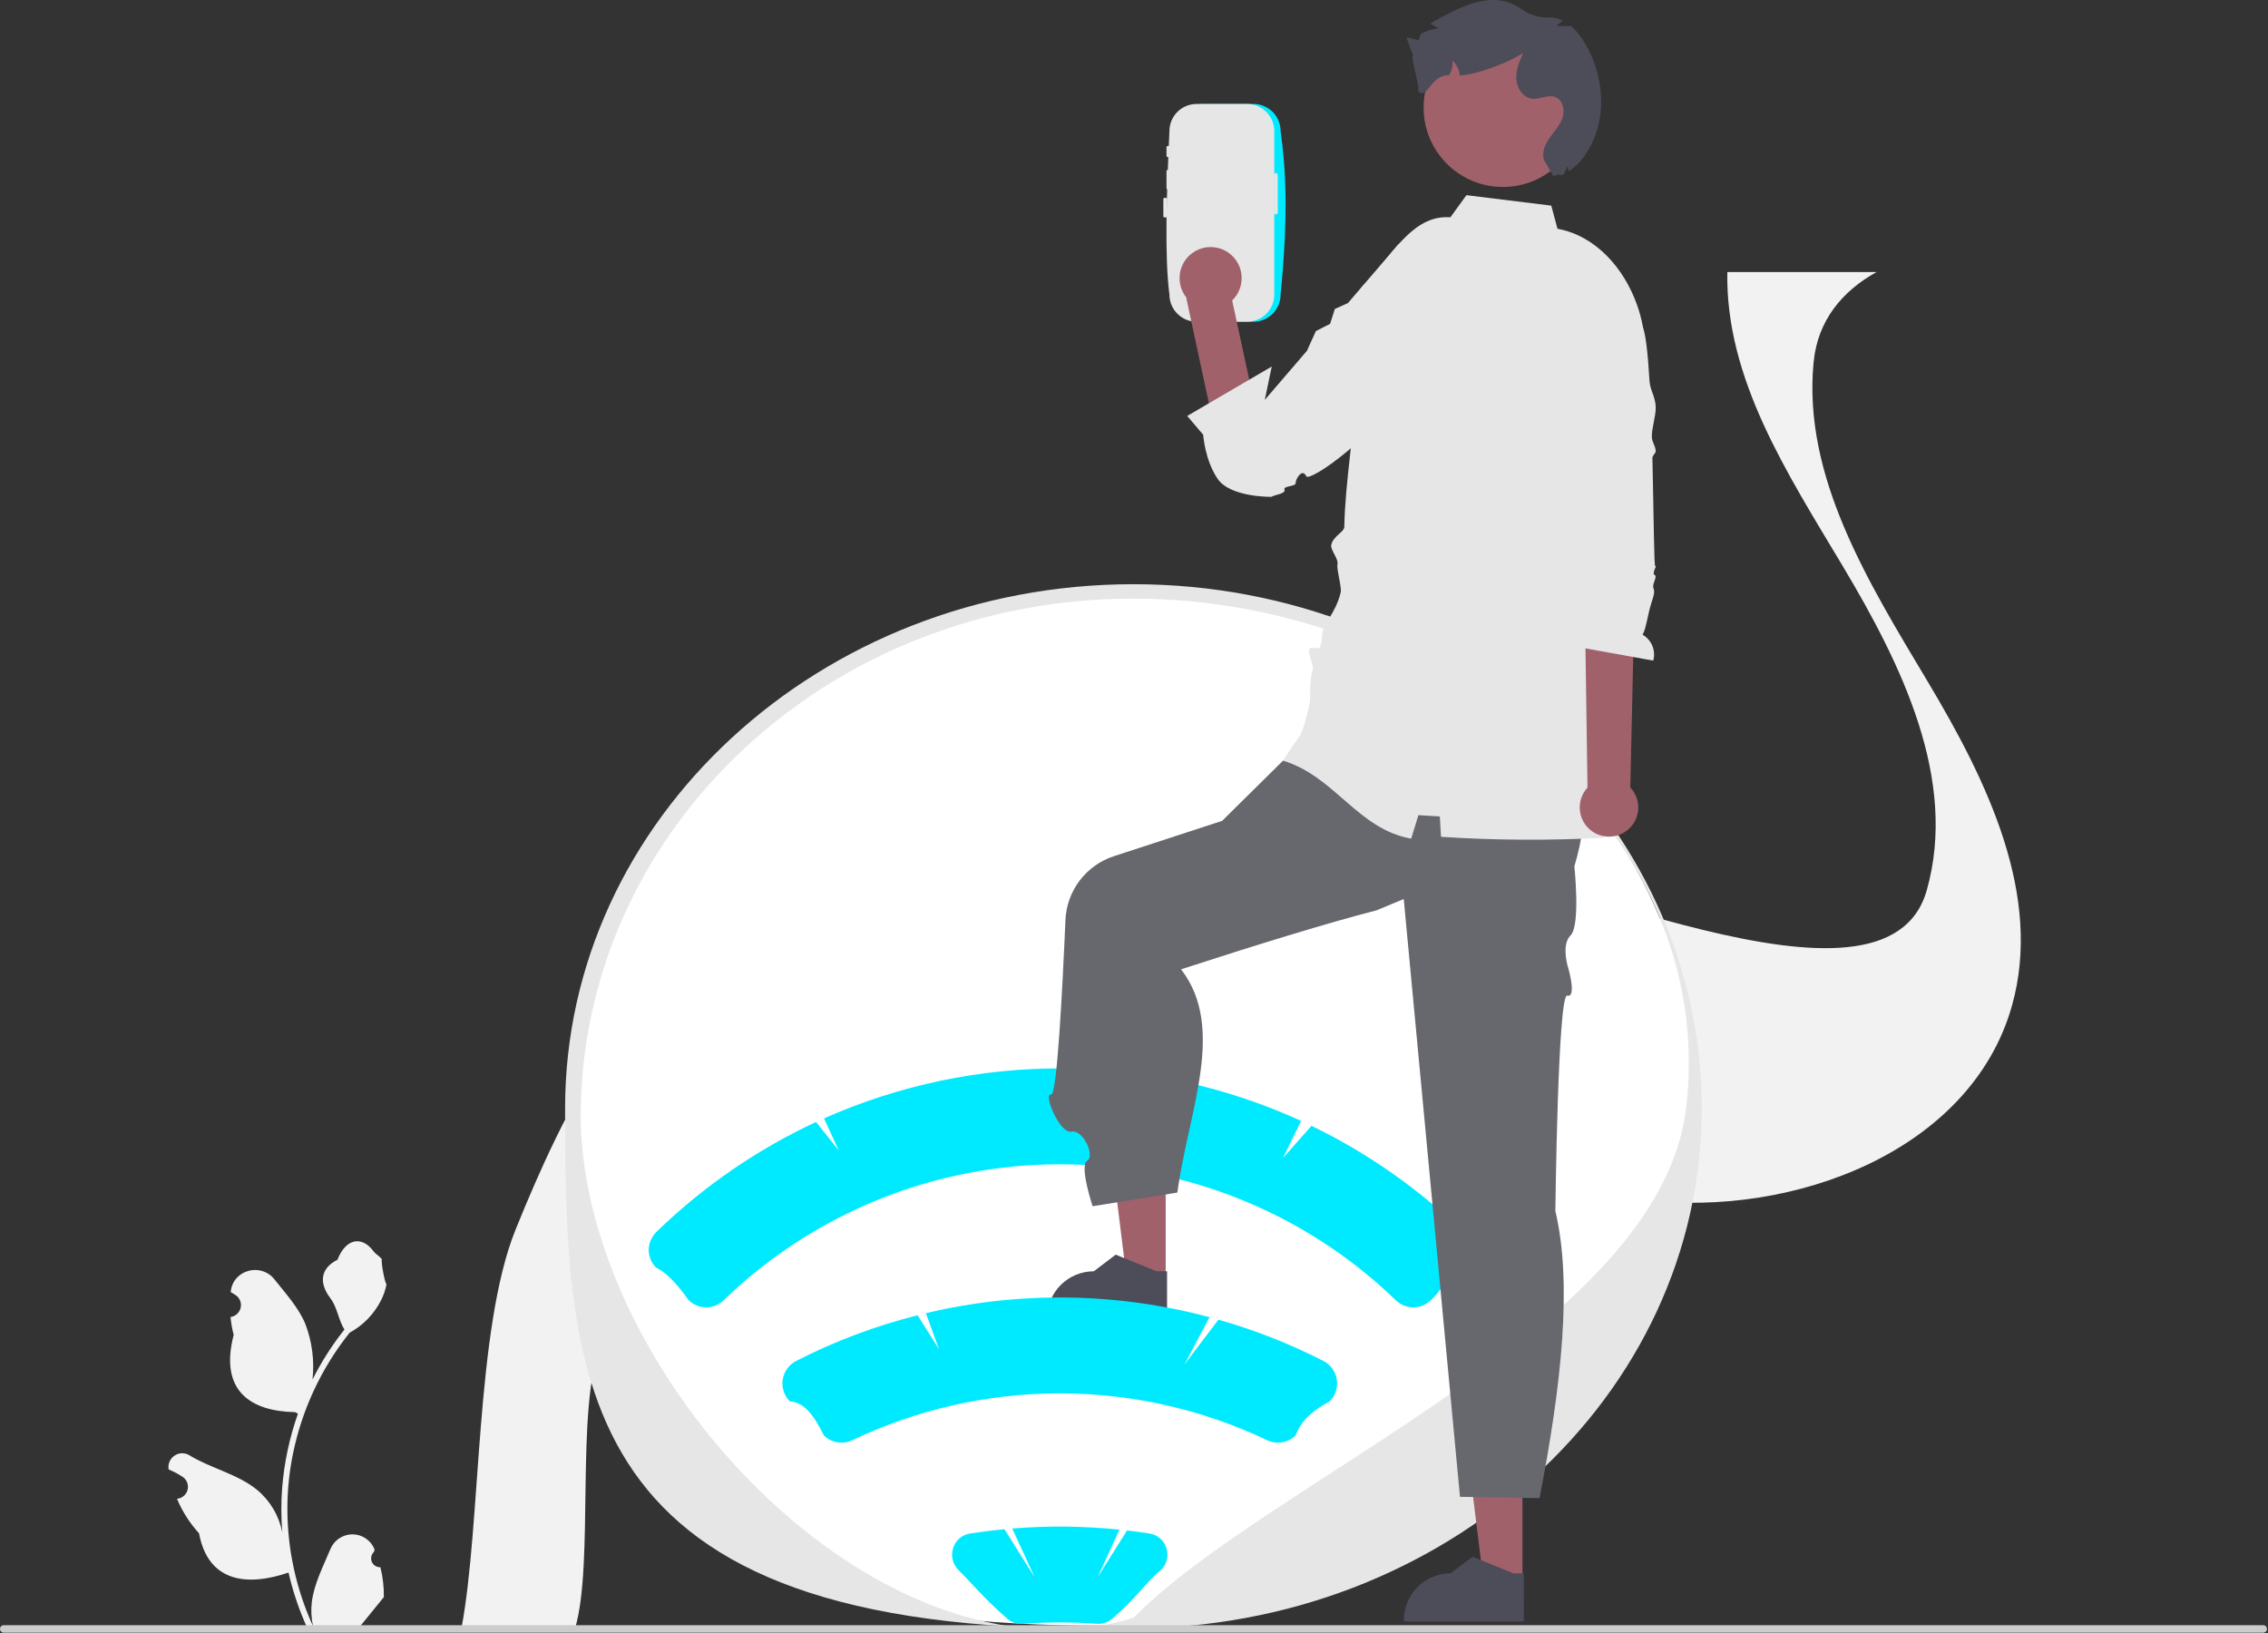 <svg width="718" height="517" viewBox="0 0 718 517" fill="none" xmlns="http://www.w3.org/2000/svg">
<rect x="0" y="0" width="718" height="517" fill="#333333" stroke="none"/>
<g clip-path="url(#clip0_211_244)">
<path d="M120.429 496.142C119.854 496.169 119.285 496.018 118.799 495.71C118.312 495.402 117.932 494.952 117.71 494.421C117.488 493.89 117.435 493.303 117.557 492.741C117.68 492.178 117.972 491.667 118.395 491.277L118.587 490.512C118.562 490.45 118.536 490.389 118.511 490.328C117.931 488.96 116.961 487.793 115.721 486.975C114.48 486.156 113.026 485.723 111.54 485.728C110.054 485.734 108.603 486.178 107.369 487.006C106.135 487.833 105.173 489.007 104.604 490.38C102.329 495.858 99.434 501.345 98.721 507.138C98.406 509.698 98.539 512.293 99.112 514.808C93.77 503.155 90.996 490.489 90.978 477.669C90.977 474.453 91.156 471.238 91.513 468.041C91.809 465.42 92.219 462.818 92.744 460.235C95.607 446.217 101.755 433.078 110.682 421.897C115.003 419.54 118.497 415.915 120.694 411.51C121.49 409.927 122.052 408.236 122.364 406.492C121.876 406.556 120.526 399.133 120.894 398.678C120.214 397.647 118.999 397.134 118.257 396.129C114.567 391.127 109.484 392 106.831 398.797C101.162 401.658 101.107 406.403 104.585 410.967C106.798 413.87 107.102 417.798 109.044 420.906C108.844 421.162 108.636 421.41 108.437 421.666C104.785 426.361 101.602 431.403 98.934 436.719C99.583 430.764 98.809 424.739 96.675 419.141C94.512 413.923 90.459 409.529 86.889 405.019C82.601 399.602 73.809 401.966 73.053 408.834C73.046 408.9 73.039 408.967 73.032 409.033C73.562 409.332 74.081 409.65 74.589 409.985C75.227 410.412 75.721 411.021 76.007 411.733C76.293 412.445 76.357 413.226 76.191 413.976C76.025 414.725 75.637 415.406 75.077 415.931C74.517 416.455 73.812 416.799 73.054 416.915L72.976 416.927C73.165 418.838 73.499 420.732 73.975 422.593C69.395 440.303 79.282 446.753 93.399 447.043C93.711 447.203 94.014 447.362 94.326 447.514C91.645 455.111 89.964 463.023 89.324 471.053C88.962 475.791 88.983 480.55 89.388 485.284L89.364 485.116C88.341 479.852 85.533 475.102 81.413 471.669C75.295 466.643 66.651 464.792 60.051 460.752C59.349 460.302 58.534 460.061 57.7 460.059C56.867 460.057 56.05 460.294 55.346 460.741C54.642 461.188 54.081 461.827 53.729 462.582C53.376 463.337 53.247 464.178 53.357 465.004C53.366 465.063 53.375 465.122 53.384 465.181C54.368 465.581 55.326 466.043 56.252 466.563C56.782 466.862 57.301 467.18 57.809 467.515C58.447 467.942 58.941 468.551 59.227 469.263C59.513 469.975 59.578 470.756 59.412 471.505C59.246 472.255 58.857 472.936 58.297 473.461C57.737 473.985 57.032 474.328 56.274 474.445L56.196 474.457C56.14 474.465 56.092 474.473 56.036 474.481C57.718 478.495 60.077 482.19 63.012 485.404C65.875 500.864 78.174 502.331 91.329 497.829H91.338C92.781 504.101 94.872 510.207 97.578 516.047H119.871C119.951 515.799 120.023 515.543 120.095 515.296C118.031 515.425 115.959 515.302 113.926 514.928C115.58 512.899 117.234 510.853 118.888 508.823C118.925 508.786 118.96 508.745 118.992 508.704C119.831 507.665 120.678 506.634 121.517 505.595L121.517 505.594C121.562 502.41 121.196 499.233 120.429 496.142Z" fill="#F2F2F2"/>
<path d="M146.07 515.548H182.044C188.196 494.831 182.077 445.872 190.186 425.861C205.745 387.492 225.622 347.008 262.72 328.274C278.561 320.274 295.832 317.15 313.47 317.32C337.836 317.551 362.886 324.092 385.821 332.76C395.203 336.298 404.499 340.188 413.758 344.163C448.643 359.154 483.149 375.481 520.664 379.894C568.135 385.474 623.948 364.235 636.914 318.487C646.81 283.462 628.988 247.099 610.298 215.818C591.608 184.537 570.716 151.068 574.129 114.851C574.141 114.729 574.153 114.595 574.178 114.474C575.462 101.465 583.229 92.117 594.079 86.123H546.84C546.216 119.908 565.762 149.73 583.351 179.175C602.041 210.444 619.863 246.819 609.968 281.845C597.002 327.581 489.64 273.969 442.169 268.376C428.763 266.808 450.058 272.388 437.276 268.376C417.228 262.091 415.006 319.739 395.496 311.278C383.35 306.001 371.192 300.762 358.874 296.105C353.774 294.172 348.563 292.361 343.291 290.683C343.286 290.683 343.282 290.682 343.278 290.679C343.273 290.677 343.27 290.674 343.267 290.671C307.868 279.462 269.154 275.097 236.447 291.303C236.227 291.412 235.994 291.522 235.774 291.631C198.675 310.354 178.799 350.838 163.24 389.207C150.384 420.925 152.406 482.09 146.07 515.548Z" fill="#F2F2F2"/>
<path d="M359.313 514.486C183.748 518.205 179.898 441.301 179.898 349.829C179.898 258.357 259.957 186.8 359.166 186.8C458.374 186.8 537.166 258.33 537.166 349.8C537.166 441.27 458.521 514.486 359.313 514.486Z" fill="white"/>
<path d="M358.313 515.486C182.748 519.205 178.898 442.301 178.898 350.829C178.898 259.357 259.611 184.942 358.819 184.942C458.028 184.942 538.741 259.359 538.741 350.829C538.741 442.299 457.521 515.486 358.313 515.486ZM358.819 189.506C262.34 189.506 185.473 261.888 183.849 350.829C182.338 433.555 277.655 536.786 358.819 512.154C402.346 467.956 525.406 420.352 533.79 350.829C544.451 262.42 455.299 189.506 358.819 189.506Z" fill="#E6E6E6"/>
<path d="M5.26795e-06 515.675C-0 515.832 0.03 515.987 0.09 516.131C0.149 516.276 0.237 516.407 0.348 516.518C0.458 516.628 0.59 516.716 0.734 516.776C0.879 516.835 1.034 516.866 1.19 516.865H716.48C716.796 516.865 717.098 516.74 717.321 516.517C717.545 516.294 717.67 515.991 717.67 515.675C717.67 515.36 717.545 515.057 717.321 514.834C717.098 514.611 716.796 514.485 716.48 514.485H1.19C1.034 514.485 0.879 514.515 0.734 514.575C0.59 514.635 0.458 514.722 0.348 514.833C0.237 514.943 0.149 515.075 0.09 515.219C0.03 515.364 -0 515.519 5.26795e-06 515.675Z" fill="#CCCCCC"/>
<path d="M481.974 500.445H469.622L463.746 452.8L481.977 452.801L481.974 500.445Z" fill="#A0616A"/>
<path d="M482.409 513.331L444.425 513.33V512.849C444.425 508.928 445.983 505.168 448.755 502.395C451.528 499.623 455.288 498.065 459.209 498.065L466.149 492.801L479.094 498.066L482.41 498.066L482.409 513.331Z" fill="#4D4C59"/>
<path d="M463.206 390.005C449.1 376.308 432.89 364.961 415.192 356.396L406.166 366.585L411.915 354.846C388.227 344.029 362.513 338.364 336.473 338.227C310.433 338.089 284.66 343.482 260.86 354.048L265.55 364.234L258.348 355.181C239.757 363.829 222.744 375.526 208.012 389.788C206.498 391.199 205.563 393.123 205.388 395.185C205.312 396.306 205.478 397.43 205.874 398.481C206.27 399.532 206.888 400.485 207.684 401.277C209.954 402.351 213.188 404.817 217.994 411.586C219.468 413.039 221.451 413.86 223.52 413.872C225.59 413.885 227.583 413.089 229.075 411.654C257.614 384.028 295.777 368.583 335.497 368.583C375.217 368.583 413.38 384.028 441.919 411.654C443.41 413.089 445.403 413.885 447.473 413.872C449.543 413.86 451.526 413.039 453 411.585C457.836 407.236 458.966 401.088 463.12 401.465C464.583 400.051 465.47 398.144 465.612 396.114C465.673 394.983 465.49 393.851 465.075 392.797C464.66 391.743 464.022 390.791 463.206 390.005Z" fill="#00EAFF"/>
<path d="M369.031 404.832L356.679 404.831L350.803 357.187L369.033 357.188L369.031 404.832Z" fill="#A0616A"/>
<path d="M369.466 417.718L331.482 417.716V417.236C331.482 413.315 333.04 409.555 335.812 406.782C338.585 404.01 342.345 402.452 346.266 402.452L353.205 397.188L366.151 402.453L369.466 402.453L369.466 417.718Z" fill="#4D4C59"/>
<path d="M496.097 229.417L408.437 238.576L386.898 259.858L352.636 271.046C348.323 272.454 344.542 275.146 341.8 278.761C339.058 282.377 337.485 286.743 337.292 291.277C336.401 312.173 334.639 346.865 332.778 346.502C330.118 345.983 335.436 358.983 339.16 358.228C342.885 357.473 346.759 365.95 344.184 367.457C341.608 368.964 345.898 381.858 345.898 381.858L372.73 377.535C376.089 352.201 388.356 325.498 373.898 306.858C398.383 298.913 419.953 292.268 435.813 288.174L444.391 284.614L462.201 473.846L487.387 474.26C494.336 438.509 497.828 406.333 492.396 383.379C492.396 383.379 493.176 314.422 496.155 315.176C499.133 315.93 496.608 306.947 496.608 306.947C496.608 306.947 494 299.297 497.205 296.123C500.41 292.949 498.408 274.281 498.408 274.281C503.704 256.615 502.11 242.029 496.097 229.417Z" fill="#67676E"/>
<path d="M506.461 190.804C507.329 186.911 508.197 183.017 509.065 179.123C511.504 168.218 513.938 157.319 516.369 146.424C519.56 132.15 522.765 117.378 520.02 103.014C519.609 100.854 519.032 98.728 518.297 96.656C514.185 84.897 505.107 74.593 493.068 72.423L491.101 65.094L464.238 61.788L459.154 68.799C448.211 67.924 441.715 78.821 434.166 87.8L431.166 90.8C428.979 93.535 428.531 103.807 427.166 106.8C421.095 120.11 429.461 107.175 429.166 121.8C428.861 136.956 425.881 151.662 425.575 166.816C425.543 168.442 422.043 169.682 421.441 172.533C421.116 174.071 423.827 176.926 423.416 178.646C423.065 180.114 424.817 186.015 424.441 187.533C422.698 194.573 418.748 197.345 418.575 200.816C418.496 202.152 418.297 203.478 417.98 204.778C417.764 205.701 414.736 204.595 414.441 205.533C413.946 207.107 416.126 210.733 415.528 212.309C414.372 215.359 415.15 220.745 414.441 223.533C411.469 235.234 412.61 230.59 406.166 240.8C422.66 245.787 429.784 262.486 446.751 265.492C447.515 263.02 448.278 260.542 449.038 258.057C451.287 258.202 453.55 258.336 455.812 258.46C455.939 260.618 456.067 262.776 456.195 264.92C473.394 266.029 490.643 266.123 507.852 265.202C507.276 263.472 506.815 261.706 506.473 259.916C505.529 254.936 507.559 249.536 507.776 244.607C507.929 240.956 506.193 237.853 506.244 233.92C506.257 233.193 510.343 232.581 510.33 231.839C510.265 225.302 506.551 216.556 507.776 210.134C509.053 203.534 505.006 197.368 506.461 190.806L506.461 190.804Z" fill="#E6E6E6"/>
<path d="M380.805 32.905C378.528 32.908 376.344 33.814 374.734 35.424C373.123 37.035 372.217 39.218 372.215 41.496V93.26C372.217 95.537 373.123 97.721 374.734 99.331C376.344 100.942 378.528 101.848 380.805 101.85H396.82C399.097 101.848 401.281 100.942 402.891 99.331C404.502 97.721 405.408 95.537 405.41 93.26C407.963 67.25 407.025 53.213 405.41 41.496C405.408 39.218 404.502 37.035 402.891 35.424C401.281 33.814 399.097 32.908 396.82 32.905L380.805 32.905Z" fill="#00EAFF"/>
<path d="M378.805 32.905C376.528 32.908 374.344 33.814 372.734 35.424C371.123 37.035 370.217 39.218 370.215 41.496C369.295 61.843 368.655 81.249 370.215 93.26C370.217 95.537 371.123 97.721 372.734 99.331C374.344 100.942 376.528 101.848 378.805 101.85H394.82C397.097 101.848 399.281 100.942 400.891 99.331C402.502 97.721 403.408 95.537 403.41 93.26V41.496C403.408 39.218 402.502 37.035 400.891 35.424C399.281 33.814 397.097 32.908 394.82 32.905L378.805 32.905Z" fill="#E6E6E6"/>
<path d="M420.032 108.242C420.032 108.242 435.179 107.628 427.469 114.168C422.452 118.423 411.156 148.051 399.419 151.635C398.037 152.056 396.582 152.186 395.148 152.016C393.713 151.846 392.33 151.379 391.085 150.647C389.839 149.914 388.76 148.93 387.915 147.758C387.07 146.587 386.478 145.252 386.175 143.839L375.536 94.25L389.434 92.136L397.903 131.384L420.032 108.242Z" fill="#A0616A"/>
<path d="M383.254 97.872C388.682 97.872 393.083 93.471 393.083 88.043C393.083 82.614 388.682 78.213 383.254 78.213C377.825 78.213 373.424 82.614 373.424 88.043C373.424 93.471 377.825 97.872 383.254 97.872Z" fill="#A0616A"/>
<path d="M440.578 81.144C449.582 87.906 452.233 110.08 446.575 119.816C435.759 138.427 414.436 152.755 413.526 150.765C412.281 148.04 410.111 151.699 410.185 152.897C410.259 154.095 406.151 153.738 406.629 155.006C407.108 156.273 403.866 156.549 402.458 157.284C402.458 157.284 389.573 157.502 385.507 151.621C381.442 145.741 380.897 137.616 380.897 137.616L375.85 131.678L402.608 116.036L400.402 126.594L413.75 111.052L416.575 104.816L421.082 102.515L422.575 97.816L426.731 95.937L443.166 76.8L440.578 81.144Z" fill="#E6E6E6"/>
<path d="M514.511 263.304C515.634 262.563 516.581 261.585 517.285 260.438C517.989 259.292 518.433 258.005 518.586 256.668C518.74 255.332 518.598 253.978 518.171 252.702C517.744 251.426 517.042 250.259 516.116 249.284L518.006 165.199L501.392 167.783L502.564 249.34C501.028 251.006 500.157 253.176 500.115 255.441C500.072 257.706 500.863 259.907 502.335 261.629C503.808 263.35 505.861 264.471 508.105 264.78C510.349 265.088 512.628 264.563 514.511 263.304Z" fill="#A0616A"/>
<path d="M515.235 93.524C515.235 93.524 514.133 94.357 519.784 102.969C520.905 104.677 521.665 111.563 522.196 120.549C522.37 123.477 524.036 125.533 524.166 128.8C524.276 131.573 522.854 135.523 522.938 138.398C522.983 139.932 524.127 141.266 524.166 142.8C524.182 143.44 523.096 144.283 523.111 144.92C523.128 145.608 523.144 146.293 523.16 146.976C523.548 164.055 523.631 179.48 524.017 179.22C524.839 178.664 522.797 181.536 523.818 182.015C524.839 182.495 522.946 184.873 523.434 186.106C524.028 187.608 523.289 189.265 522.822 190.773C521.474 195.127 521.183 198.866 520.011 200.934C521.403 201.733 522.489 202.972 523.099 204.456C523.71 205.94 523.809 207.585 523.381 209.132L499.964 204.898C497.109 200.325 497.522 195.525 499.467 194.688L498.888 179.805L492.219 102.806L511.764 94.08L515.235 93.524Z" fill="#E6E6E6"/>
<path d="M369.898 46.181C369.562 46.181 369.288 46.341 369.288 46.538V49.395C369.288 49.592 369.562 49.752 369.898 49.752C370.234 49.752 370.508 49.592 370.508 49.395V46.538C370.508 46.341 370.234 46.181 369.898 46.181Z" fill="#E6E6E6"/>
<path d="M369.898 53.752C369.562 53.752 369.288 53.912 369.288 54.109V59.644C369.288 59.841 369.562 60.001 369.898 60.001C370.234 60.001 370.508 59.841 370.508 59.644V54.109C370.508 53.912 370.234 53.752 369.898 53.752Z" fill="#E6E6E6"/>
<path d="M403.898 54.752C403.719 54.772 403.555 54.862 403.441 55.002C403.327 55.142 403.272 55.321 403.288 55.501V67.109C403.27 67.2 403.271 67.293 403.293 67.383C403.315 67.473 403.357 67.557 403.415 67.628C403.474 67.7 403.547 67.758 403.631 67.798C403.714 67.837 403.806 67.858 403.898 67.858C403.991 67.858 404.082 67.837 404.165 67.798C404.249 67.758 404.322 67.7 404.381 67.628C404.439 67.557 404.481 67.473 404.503 67.383C404.525 67.293 404.526 67.2 404.508 67.109V55.501C404.524 55.321 404.469 55.142 404.355 55.002C404.241 54.862 404.077 54.772 403.898 54.752Z" fill="#E6E6E6"/>
<path d="M368.898 62.608C368.562 62.608 368.288 62.769 368.288 62.965V68.501C368.288 68.698 368.562 68.858 368.898 68.858C369.234 68.858 369.508 68.698 369.508 68.501V62.965C369.508 62.769 369.234 62.608 368.898 62.608Z" fill="#E6E6E6"/>
<path d="M475.789 59.191C489.653 59.191 500.893 47.952 500.893 34.087C500.893 20.222 489.653 8.983 475.789 8.983C461.924 8.983 450.684 20.222 450.684 34.087C450.684 47.952 461.924 59.191 475.789 59.191Z" fill="#A0616A"/>
<path d="M503.819 45.622C501.859 49.544 499.993 51.997 496.605 54.19C496.433 53.69 496.294 53.179 496.189 52.661C495.828 53.467 495.476 54.272 495.107 55.08C492.963 56.276 495.277 54.43 491.768 55.768L488.816 50.703C488.008 48.298 489.153 45.679 490.61 43.598C492.068 41.526 493.883 39.626 494.674 37.216C495.465 34.807 494.763 31.615 492.393 30.718C490.059 29.823 487.481 31.521 485 31.226C482.136 30.889 480.188 27.893 480.032 25.01C479.877 22.128 481.053 19.36 482.204 16.723C478.736 19.208 467.994 23.66 462.146 23.873C461.988 22.049 461.145 20.352 459.786 19.125C460.024 20.785 459.62 22.474 458.656 23.847C452.93 23.554 451.854 31.869 448.898 28.858C449.821 28.394 446.42 18.059 447.343 17.595C446.633 15.649 445.924 13.709 445.216 11.775C446.531 12.106 447.857 12.444 449.181 12.774C449.264 12.067 449.479 11.382 449.815 10.754C450.759 10.216 451.763 9.792 452.807 9.491C453.143 9.401 453.488 9.309 453.837 9.235C454.352 9.12 454.874 9.035 455.4 8.98C454.639 8.538 453.871 8.107 453.108 7.657C453.016 7.606 452.934 7.552 452.843 7.501C453.915 6.764 455.034 6.1 456.195 5.512C461.087 2.953 466.164 0.345 471.678 0.026C475.261 -0.202 478.812 0.82 481.725 2.918C484.237 4.723 487.279 5.638 490.37 5.519C491.873 5.507 493.359 5.838 494.715 6.487C494.094 7.112 493.414 7.678 492.686 8.175C494.277 8.216 495.86 8.259 497.453 8.309C499.237 9.933 500.741 11.839 501.906 13.951C507.486 23.485 508.761 35.745 503.819 45.622Z" fill="#4D4C59"/>
<path d="M423.202 436.726C423.011 435.473 422.524 434.283 421.781 433.256C421.038 432.229 420.061 431.394 418.93 430.821C408.318 425.389 397.195 421.018 385.723 417.772L374.989 431.923L382.923 416.991C353.558 409.113 322.693 408.675 293.116 415.717L297.244 427.099L290.5 416.368C277.183 419.717 264.288 424.566 252.063 430.821C250.937 431.397 249.964 432.231 249.222 433.255C248.48 434.279 247.991 435.464 247.793 436.713C247.596 437.963 247.697 439.241 248.088 440.443C248.479 441.646 249.148 442.739 250.042 443.634C254.683 443.92 257.747 448.232 260.806 454.399C261.978 455.556 263.479 456.322 265.104 456.592C266.728 456.863 268.396 456.624 269.88 455.91C290.38 446.159 312.796 441.1 335.497 441.1C358.198 441.1 380.613 446.159 401.114 455.91C402.597 456.624 404.265 456.863 405.889 456.592C407.514 456.322 409.014 455.556 410.186 454.399C412.025 449.412 415.815 446.464 420.952 443.634C421.85 442.745 422.522 441.654 422.914 440.453C423.305 439.251 423.404 437.974 423.202 436.726Z" fill="#00EAFF"/>
<path d="M363.894 485.46C361.543 485.091 359.178 484.769 356.799 484.494L347.473 499.333L354.422 484.241C343.131 483.087 331.758 482.967 320.445 483.883L327.558 499.333L317.983 484.097C314.328 484.443 310.701 484.898 307.1 485.46C305.867 485.643 304.71 486.169 303.763 486.98C302.816 487.79 302.117 488.851 301.746 490.041C301.35 491.24 301.296 492.526 301.589 493.755C301.883 494.984 302.512 496.107 303.407 496.999C307.258 500.771 311.503 506.009 318.481 512.073C319.162 512.763 319.984 513.297 320.892 513.638C321.799 513.979 322.769 514.119 323.736 514.048C327.603 513.762 331.56 513.617 335.497 513.617C339.434 513.617 343.391 513.762 347.257 514.048C348.224 514.118 349.194 513.977 350.101 513.636C351.008 513.295 351.831 512.762 352.512 512.073C359.718 505.922 363.359 500.282 367.587 496.999C368.482 496.107 369.111 494.984 369.404 493.755C369.697 492.526 369.643 491.24 369.248 490.041C368.877 488.851 368.177 487.79 367.23 486.979C366.283 486.169 365.127 485.643 363.894 485.46Z" fill="#00EAFF"/>
</g>
<defs>
<clipPath id="clip0_211_244">
<rect width="717.67" height="516.866" fill="white"/>
</clipPath>
</defs>
</svg>
